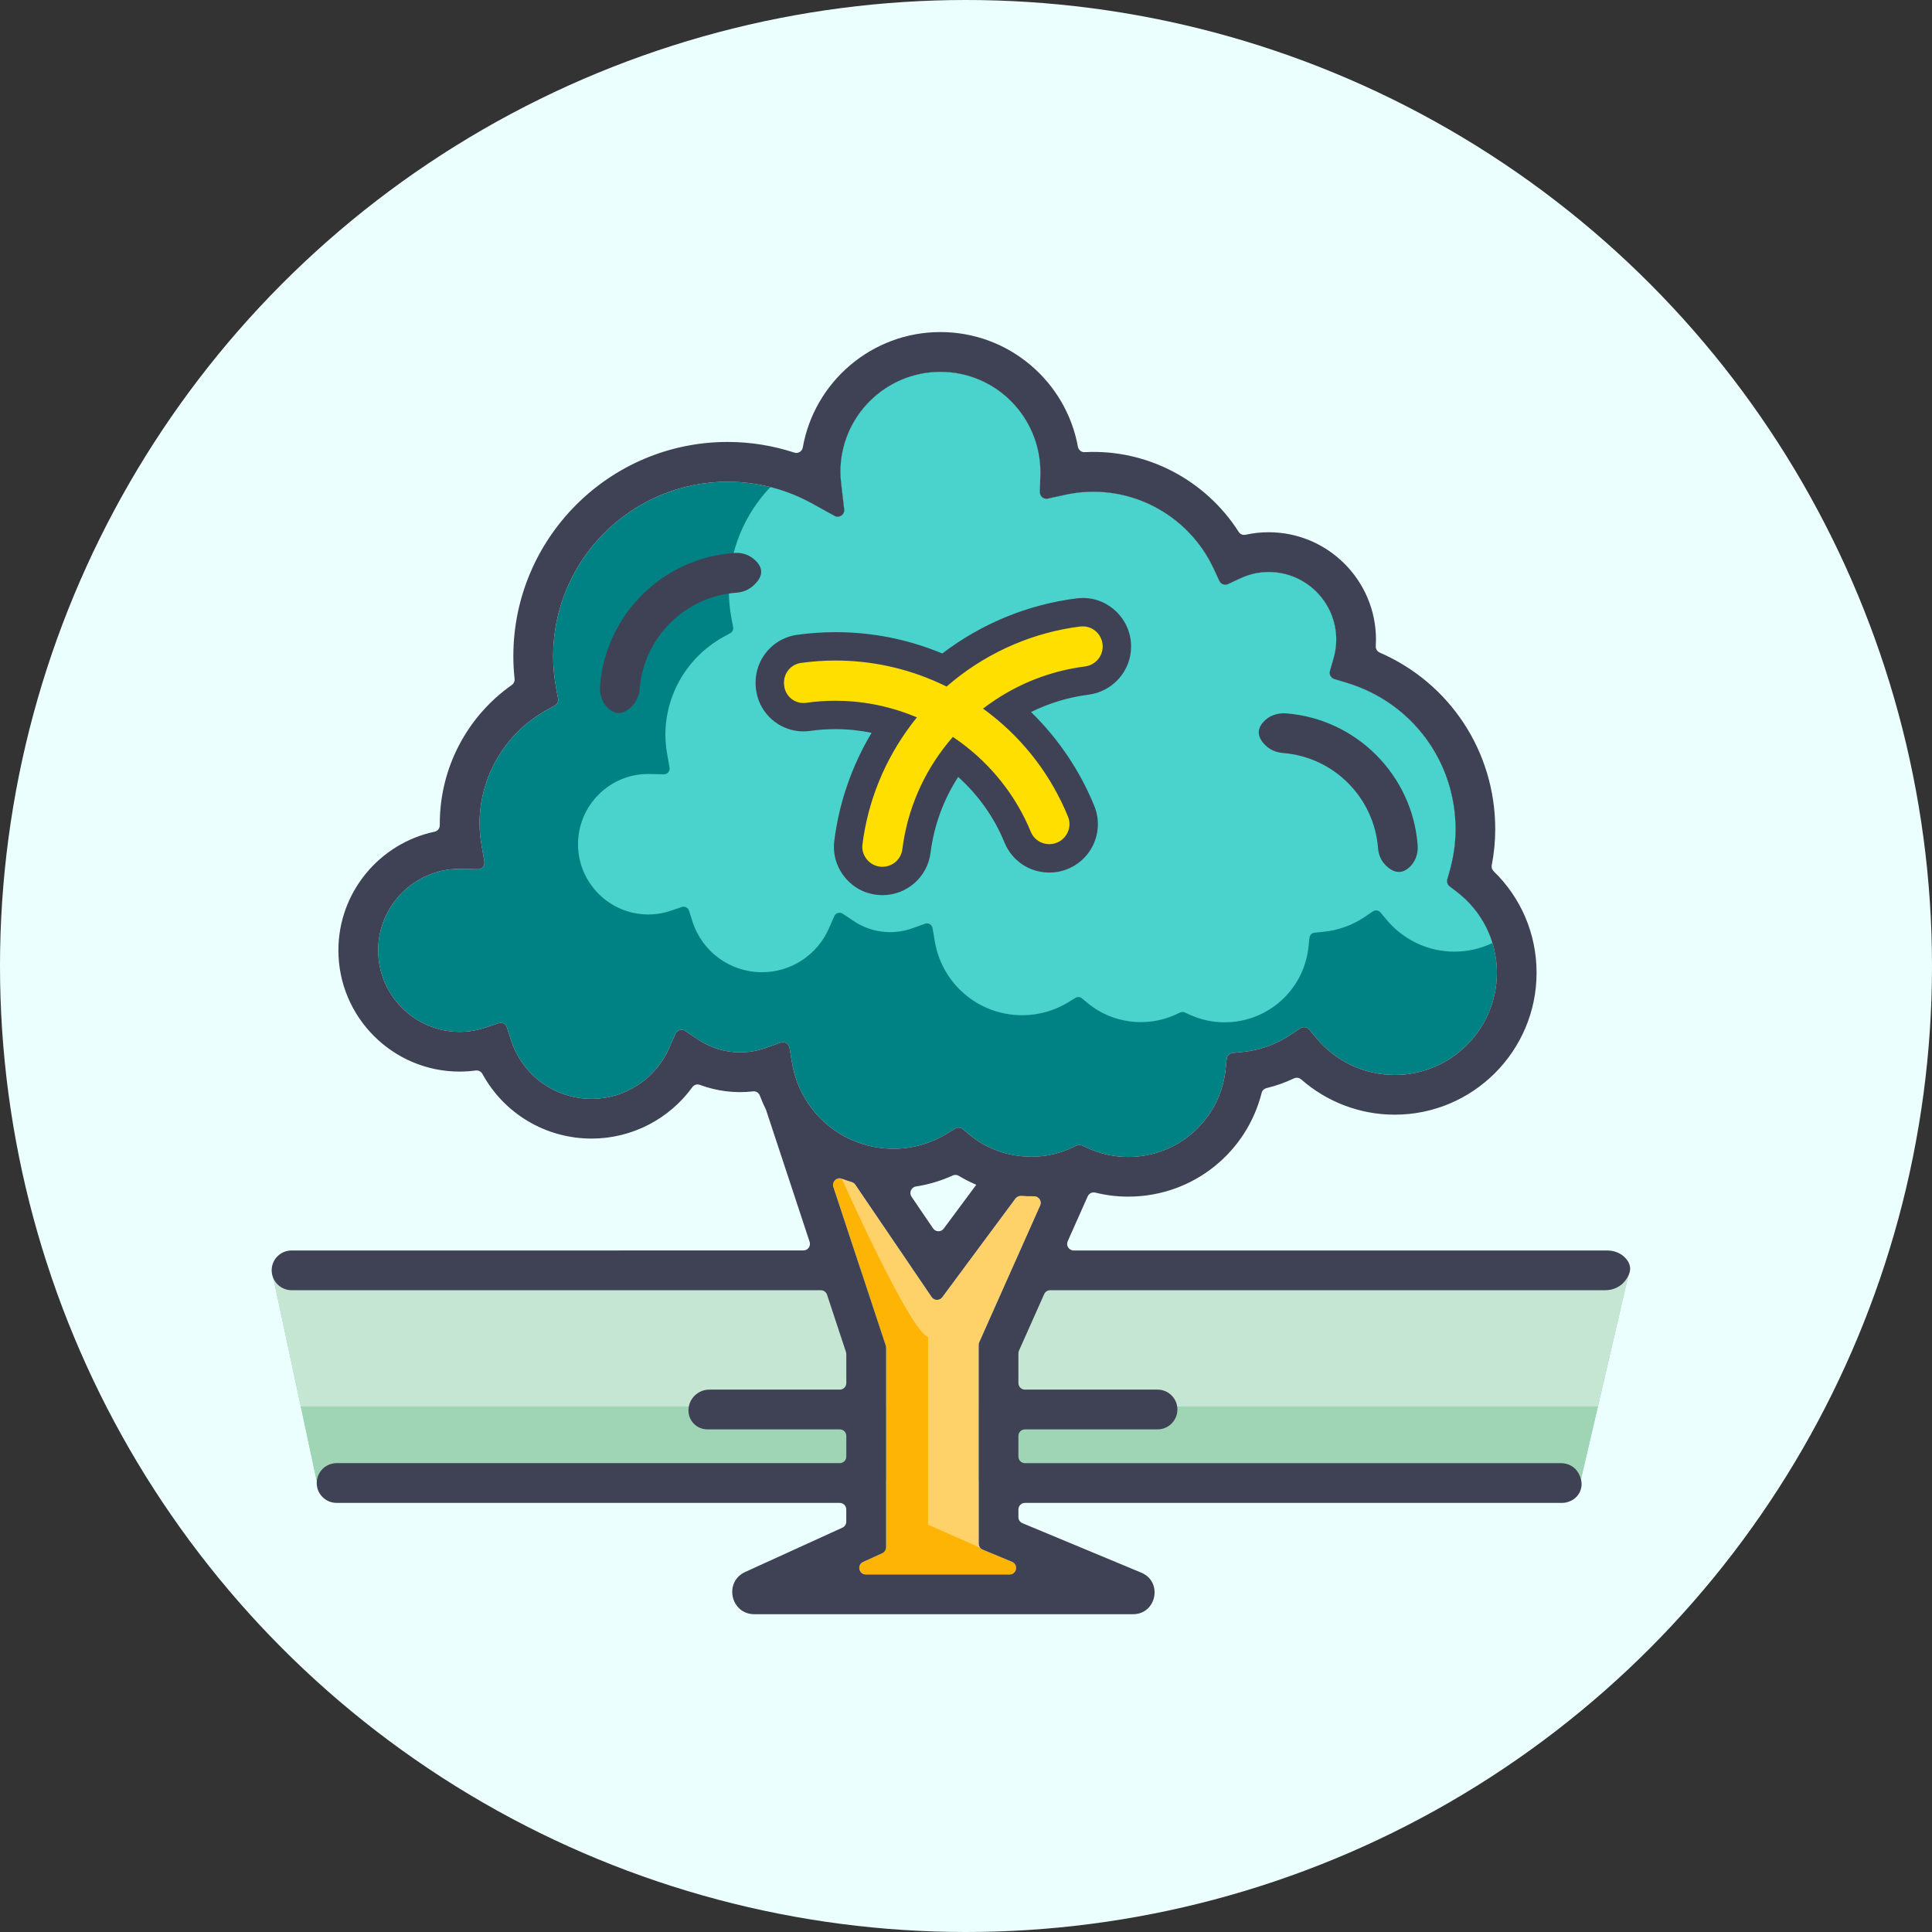 <svg width="64" height="64" viewBox="0 0 64 64" fill="none" xmlns="http://www.w3.org/2000/svg">
<rect x="0" y="0" width="64" height="64" fill="#333333" stroke="none"/>
<circle cx="32" cy="32" r="32" fill="#ECFFFF"/>
<g clip-path="url(#clip0_0_1)">
<path d="M52.364 49.04H10.487L9 42.078L53.999 42.002L52.364 49.04Z" fill="#9FD5B5"/>
<path d="M53.999 42.002L52.933 46.592L52.364 49.04H10.487L9.964 46.592L9 42.078L53.999 42.002Z" fill="#9FD5B5"/>
<path opacity="0.4" d="M53.999 42.002L52.933 46.592H9.964L9 42.078L53.999 42.002Z" fill="white"/>
<path d="M49.587 32.226C49.587 34.091 48.069 35.609 46.204 35.609C45.206 35.609 44.263 35.17 43.619 34.404L43.363 34.102C43.292 34.018 43.168 34 43.076 34.062L42.747 34.283C42.283 34.594 41.743 34.789 41.187 34.845L40.83 34.881C40.728 34.892 40.647 34.973 40.636 35.074L40.599 35.432C40.422 37.081 39.036 38.325 37.374 38.325C36.91 38.325 36.458 38.226 36.032 38.032L35.848 37.948C35.791 37.922 35.724 37.922 35.667 37.948L35.483 38.033C34.381 38.538 33.055 38.359 32.135 37.604L31.892 37.404C31.82 37.345 31.719 37.338 31.641 37.387L31.373 37.551C30.836 37.88 30.223 38.054 29.598 38.054C27.933 38.054 26.521 36.863 26.24 35.223L26.152 34.705C26.128 34.571 25.991 34.491 25.864 34.536L25.369 34.714C24.608 34.984 23.78 34.873 23.133 34.441L22.697 34.151C22.584 34.076 22.432 34.12 22.377 34.244L22.165 34.723C21.717 35.743 20.708 36.401 19.598 36.401C18.377 36.401 17.305 35.62 16.929 34.458L16.791 34.033C16.754 33.917 16.63 33.855 16.515 33.894L16.092 34.037C15.807 34.133 15.518 34.181 15.227 34.181C13.739 34.181 12.527 32.97 12.527 31.482C12.527 29.993 13.738 28.782 15.222 28.782L15.825 28.795C15.962 28.798 16.068 28.676 16.045 28.541L15.954 28.015C15.908 27.751 15.886 27.511 15.886 27.281C15.886 25.722 16.735 24.284 18.101 23.525L18.379 23.371C18.461 23.325 18.505 23.232 18.488 23.14L18.428 22.827C18.359 22.458 18.323 22.093 18.323 21.742C18.323 18.552 20.918 15.958 24.107 15.958C24.585 15.958 25.059 16.017 25.52 16.134C25.998 16.255 26.46 16.436 26.894 16.675L27.645 17.089C27.8 17.174 27.986 17.049 27.965 16.873L27.866 16.021C27.851 15.892 27.84 15.764 27.84 15.631C27.84 13.803 29.327 12.318 31.153 12.318C32.98 12.318 34.466 13.803 34.465 15.652L34.447 16.299C34.443 16.44 34.573 16.548 34.711 16.517L35.261 16.396C37.328 15.938 39.354 17.006 40.206 18.842L40.392 19.243C40.443 19.352 40.572 19.399 40.681 19.348L41.082 19.161C41.383 19.02 41.702 18.948 42.027 18.948C43.261 18.948 44.265 19.952 44.265 21.187C44.265 21.393 44.235 21.602 44.176 21.808L44.056 22.227C44.023 22.341 44.088 22.46 44.202 22.494L44.618 22.62C46.771 23.273 48.217 25.223 48.217 27.473C48.217 27.925 48.152 28.386 48.024 28.843L47.943 29.13C47.919 29.216 47.95 29.308 48.02 29.362L48.257 29.543C48.83 29.982 49.236 30.572 49.44 31.237C49.536 31.552 49.587 31.885 49.587 32.226Z" fill="#008285"/>
<path d="M49.44 31.237C49.058 31.421 48.63 31.524 48.177 31.524C47.318 31.524 46.505 31.145 45.949 30.486L45.729 30.225C45.667 30.152 45.561 30.137 45.481 30.19L45.197 30.381C44.797 30.649 44.333 30.817 43.853 30.865L43.545 30.897C43.457 30.905 43.388 30.975 43.378 31.063L43.345 31.371C43.193 32.792 41.999 33.865 40.566 33.865C40.166 33.865 39.776 33.78 39.408 33.612L39.251 33.54C39.202 33.517 39.143 33.517 39.094 33.54L38.936 33.613C37.985 34.049 36.843 33.895 36.05 33.244L35.841 33.072C35.779 33.02 35.691 33.014 35.623 33.056L35.393 33.198C34.93 33.482 34.401 33.631 33.862 33.631C32.427 33.631 31.21 32.605 30.968 31.191L30.892 30.744C30.872 30.629 30.754 30.56 30.645 30.599L30.217 30.752C29.562 30.985 28.848 30.889 28.29 30.517L27.914 30.267C27.817 30.203 27.685 30.24 27.638 30.346L27.456 30.76C27.069 31.639 26.2 32.206 25.243 32.206C24.191 32.206 23.266 31.534 22.941 30.532L22.823 30.165C22.791 30.065 22.684 30.012 22.585 30.046L22.22 30.169C21.975 30.252 21.725 30.293 21.475 30.293C20.192 30.293 19.148 29.249 19.148 27.966C19.148 26.683 20.191 25.639 21.471 25.639L21.99 25.65C22.108 25.653 22.199 25.547 22.18 25.431L22.101 24.978C22.062 24.75 22.042 24.544 22.042 24.345C22.042 23.001 22.775 21.761 23.952 21.107L24.192 20.974C24.262 20.935 24.301 20.854 24.286 20.775L24.234 20.505C24.175 20.187 24.144 19.873 24.144 19.57C24.144 18.239 24.668 17.03 25.52 16.134C25.998 16.255 26.46 16.436 26.894 16.675L27.645 17.089C27.8 17.174 27.986 17.049 27.965 16.873L27.866 16.021C27.851 15.892 27.84 15.764 27.84 15.631C27.84 13.803 29.327 12.318 31.153 12.318C32.98 12.318 34.466 13.803 34.465 15.652L34.447 16.299C34.443 16.44 34.573 16.548 34.711 16.517L35.261 16.396C37.328 15.938 39.354 17.006 40.206 18.842L40.392 19.243C40.443 19.352 40.572 19.399 40.681 19.348L41.082 19.161C41.383 19.02 41.702 18.948 42.027 18.948C43.261 18.948 44.265 19.952 44.265 21.187C44.265 21.393 44.235 21.602 44.176 21.808L44.056 22.227C44.023 22.341 44.088 22.46 44.202 22.494L44.618 22.62C46.771 23.273 48.217 25.223 48.217 27.473C48.217 27.925 48.152 28.386 48.024 28.843L47.943 29.13C47.919 29.216 47.95 29.308 48.02 29.362L48.257 29.543C48.83 29.982 49.236 30.572 49.44 31.237Z" fill="#49D3CC"/>
<path d="M24.934 19.418C25.286 19.112 25.317 18.814 24.976 18.523C24.804 18.377 24.578 18.302 24.352 18.316C21.969 18.463 20.051 20.363 19.876 22.739C19.856 23.013 19.948 23.289 20.153 23.47C20.387 23.677 20.642 23.679 20.925 23.405C21.085 23.251 21.173 23.038 21.191 22.817C21.326 21.116 22.695 19.755 24.4 19.633C24.597 19.618 24.785 19.547 24.934 19.418Z" fill="#3F4254"/>
<path d="M45.882 28.642C46.145 28.915 46.402 28.963 46.654 28.759C46.878 28.579 46.984 28.289 46.962 28.002C46.789 25.675 44.927 23.811 42.602 23.631C42.316 23.61 42.027 23.708 41.841 23.927C41.632 24.169 41.648 24.424 41.922 24.692C42.078 24.845 42.288 24.928 42.505 24.945C44.179 25.077 45.517 26.415 45.648 28.089C45.664 28.294 45.739 28.493 45.882 28.642Z" fill="#3F4254"/>
<path d="M29.232 29.183C29.117 29.183 29.002 29.166 28.891 29.132C28.75 29.09 28.616 29.016 28.503 28.92C28.201 28.666 28.055 28.3 28.103 27.916C28.278 26.511 28.8 25.16 29.618 23.987C28.985 23.785 28.334 23.684 27.678 23.684C27.377 23.684 27.072 23.705 26.772 23.748C26.72 23.755 26.667 23.759 26.615 23.759C26.113 23.759 25.671 23.421 25.541 22.938C25.458 22.628 25.5 22.3 25.656 22.038C25.833 21.741 26.128 21.545 26.466 21.497C26.87 21.44 27.276 21.412 27.677 21.412C28.918 21.412 30.123 21.67 31.258 22.179C31.266 22.183 31.276 22.186 31.286 22.191C31.294 22.184 31.302 22.178 31.311 22.171C32.589 21.14 34.117 20.489 35.731 20.288C35.784 20.28 35.837 20.279 35.872 20.279C36.493 20.279 36.999 20.789 36.999 21.417C36.999 21.987 36.57 22.472 36 22.545C35.066 22.664 34.158 22.991 33.356 23.496C34.435 24.405 35.284 25.569 35.816 26.878C35.939 27.178 35.927 27.507 35.781 27.8C35.638 28.093 35.373 28.31 35.056 28.395C34.959 28.421 34.861 28.434 34.76 28.434C34.297 28.434 33.886 28.159 33.711 27.732C33.28 26.679 32.57 25.754 31.65 25.05C30.947 25.966 30.502 27.049 30.358 28.193C30.287 28.758 29.803 29.183 29.232 29.183Z" fill="#FFDF00"/>
<path d="M35.871 20.75C36.233 20.75 36.528 21.049 36.528 21.417C36.528 21.755 36.274 22.035 35.938 22.078C34.792 22.224 33.726 22.651 32.816 23.29C32.773 23.32 32.731 23.35 32.688 23.381C32.647 23.411 32.606 23.443 32.564 23.474C32.607 23.504 32.648 23.535 32.689 23.565C32.73 23.596 32.77 23.627 32.811 23.659C33.951 24.549 34.833 25.713 35.38 27.055C35.451 27.23 35.444 27.42 35.359 27.591C35.274 27.764 35.118 27.891 34.933 27.941C34.877 27.956 34.817 27.964 34.759 27.964C34.488 27.964 34.247 27.803 34.146 27.555C33.654 26.352 32.831 25.331 31.811 24.583C31.771 24.553 31.731 24.524 31.689 24.497C31.649 24.467 31.608 24.439 31.566 24.411C31.533 24.448 31.501 24.486 31.469 24.524C31.439 24.56 31.409 24.595 31.38 24.632C30.59 25.611 30.058 26.812 29.891 28.135C29.85 28.464 29.567 28.713 29.232 28.713C29.165 28.713 29.096 28.703 29.027 28.682C28.947 28.657 28.87 28.615 28.806 28.56C28.628 28.409 28.542 28.195 28.57 27.973C28.749 26.536 29.314 25.16 30.188 24.002C30.216 23.962 30.247 23.923 30.278 23.884C30.31 23.844 30.342 23.803 30.374 23.764C30.324 23.743 30.273 23.723 30.222 23.702C30.177 23.684 30.131 23.666 30.085 23.649C29.324 23.366 28.51 23.213 27.679 23.213C27.354 23.213 27.029 23.235 26.707 23.281C26.677 23.286 26.646 23.288 26.616 23.288C26.33 23.288 26.073 23.098 25.996 22.814C25.947 22.633 25.965 22.438 26.061 22.277C26.165 22.101 26.333 21.989 26.532 21.961C26.91 21.908 27.295 21.881 27.677 21.881C28.851 21.881 30.001 22.129 31.065 22.606C31.111 22.626 31.156 22.647 31.202 22.669C31.254 22.692 31.306 22.718 31.357 22.743C31.397 22.707 31.438 22.673 31.48 22.638C31.521 22.604 31.562 22.57 31.604 22.536C32.804 21.568 34.262 20.943 35.789 20.753C35.816 20.751 35.843 20.75 35.871 20.75ZM35.871 19.809C35.797 19.809 35.733 19.813 35.668 19.822C34.053 20.024 32.519 20.653 31.215 21.647C30.088 21.179 28.899 20.941 27.677 20.941C27.254 20.941 26.826 20.971 26.402 21.03C25.921 21.098 25.502 21.377 25.253 21.796C25.032 22.168 24.971 22.628 25.088 23.059C25.273 23.748 25.902 24.229 26.616 24.229C26.69 24.229 26.764 24.223 26.839 24.212C27.117 24.173 27.399 24.153 27.679 24.153C28.079 24.153 28.479 24.195 28.872 24.276C28.217 25.373 27.794 26.595 27.637 27.858C27.57 28.392 27.78 28.924 28.2 29.279C28.361 29.416 28.554 29.521 28.756 29.582C28.912 29.629 29.072 29.653 29.233 29.653C30.041 29.653 30.724 29.051 30.825 28.253C30.938 27.352 31.252 26.494 31.741 25.737C32.413 26.342 32.938 27.084 33.276 27.911C33.523 28.515 34.105 28.905 34.76 28.905C34.901 28.905 35.041 28.888 35.176 28.851C35.626 28.73 36 28.423 36.204 28.007C36.406 27.599 36.423 27.122 36.251 26.7C35.774 25.529 35.058 24.467 34.155 23.587C34.753 23.292 35.398 23.096 36.058 23.012C36.862 22.91 37.469 22.224 37.469 21.418C37.469 20.53 36.752 19.809 35.871 19.809Z" fill="#3F4254"/>
<path d="M32.419 44.552V51.132C32.419 51.184 32.438 51.234 32.471 51.271C32.492 51.298 32.52 51.318 32.553 51.333L33.526 51.738C33.745 51.83 33.68 52.157 33.442 52.157H28.682C28.449 52.157 28.38 51.838 28.593 51.741L29.226 51.453C29.303 51.417 29.353 51.34 29.353 51.254V44.644C29.353 44.622 29.349 44.598 29.342 44.577L27.606 39.32C27.549 39.147 27.717 38.984 27.887 39.048C27.996 39.09 28.106 39.127 28.217 39.16C28.264 39.175 28.306 39.205 28.333 39.246L30.861 42.965C30.945 43.089 31.126 43.092 31.215 42.972L31.549 42.52L33.639 39.704C33.684 39.644 33.755 39.613 33.831 39.618C33.97 39.628 34.109 39.631 34.248 39.628C34.409 39.624 34.521 39.786 34.455 39.934L32.438 44.464C32.426 44.492 32.419 44.522 32.419 44.552Z" fill="#FEB404"/>
<path d="M53.851 41.681C53.699 41.511 53.473 41.424 53.245 41.424H35.569C35.411 41.424 35.305 41.262 35.369 41.118L36.032 39.629C36.076 39.533 36.18 39.48 36.282 39.506C36.637 39.595 37.002 39.64 37.373 39.64C38.452 39.64 39.449 39.267 40.233 38.636C40.988 38.029 41.546 37.184 41.793 36.205C41.813 36.126 41.874 36.065 41.953 36.046C42.267 35.97 42.573 35.861 42.864 35.723C42.945 35.686 43.038 35.699 43.105 35.758C43.958 36.506 45.053 36.925 46.202 36.925C48.794 36.925 50.901 34.816 50.901 32.224C50.901 30.942 50.39 29.744 49.48 28.862C49.426 28.809 49.402 28.735 49.416 28.662C49.493 28.264 49.532 27.866 49.532 27.471C49.532 24.891 48.023 22.625 45.706 21.618C45.623 21.581 45.568 21.498 45.574 21.407C45.578 21.333 45.581 21.26 45.581 21.186C45.581 19.226 43.986 17.631 42.026 17.631C41.768 17.631 41.513 17.659 41.264 17.714C41.174 17.734 41.083 17.698 41.034 17.62C39.943 15.911 38.005 14.87 35.931 14.978C35.823 14.984 35.728 14.908 35.708 14.802C35.317 12.642 33.422 11 31.152 11C28.875 11 26.976 12.654 26.593 14.824C26.57 14.954 26.439 15.034 26.314 14.993C25.604 14.761 24.857 14.64 24.106 14.64C20.191 14.64 17.005 17.825 17.005 21.741C17.005 21.986 17.019 22.235 17.046 22.487C17.055 22.567 17.02 22.644 16.954 22.691C15.469 23.735 14.569 25.444 14.569 27.28V27.335C14.569 27.439 14.497 27.53 14.396 27.551C12.579 27.936 11.21 29.552 11.21 31.481C11.21 33.695 13.012 35.498 15.227 35.498C15.404 35.498 15.581 35.485 15.756 35.462C15.849 35.45 15.937 35.495 15.982 35.577C16.695 36.882 18.067 37.717 19.598 37.717C20.935 37.717 22.17 37.068 22.936 36.012C22.992 35.934 23.094 35.903 23.183 35.937C23.742 36.146 24.352 36.223 24.952 36.153C25.048 36.142 25.136 36.202 25.17 36.292C25.228 36.447 25.294 36.599 25.367 36.746C25.371 36.753 25.375 36.763 25.378 36.771L25.994 38.636L26.82 41.138C26.866 41.278 26.761 41.423 26.614 41.423L9.656 41.424C9.293 41.424 9 41.717 9 42.078C9 42.262 9.074 42.427 9.194 42.547C9.314 42.666 9.48 42.74 9.662 42.74H27.19C27.285 42.74 27.367 42.801 27.397 42.889L28.024 44.788C28.031 44.81 28.035 44.834 28.035 44.856V45.816C28.035 45.935 27.938 46.033 27.818 46.033H23.498C23.116 46.033 22.806 46.342 22.806 46.724C22.806 46.897 22.876 47.053 22.988 47.166C23.102 47.279 23.259 47.35 23.431 47.35H27.818C27.938 47.35 28.035 47.447 28.035 47.567V48.251C28.035 48.371 27.938 48.468 27.818 48.468H11.151C10.787 48.468 10.492 48.764 10.492 49.128C10.492 49.309 10.565 49.474 10.685 49.592C10.803 49.712 10.968 49.785 11.149 49.785H27.817C27.937 49.785 28.034 49.883 28.034 50.003V50.408C28.034 50.492 27.984 50.57 27.907 50.605L24.685 52.074C23.97 52.401 24.202 53.473 24.989 53.473H37.531C38.313 53.473 38.528 52.397 37.806 52.096L33.869 50.457C33.788 50.423 33.736 50.344 33.736 50.255V50.003C33.736 49.883 33.832 49.786 33.953 49.786H51.737C52.017 49.786 52.281 49.614 52.364 49.346C52.422 49.162 52.388 48.979 52.287 48.797C52.173 48.59 51.948 48.469 51.712 48.469H33.953C33.832 48.469 33.736 48.371 33.736 48.252V47.567C33.736 47.447 33.832 47.35 33.953 47.35H38.345C38.709 47.35 39.003 47.054 39.003 46.691C39.003 46.51 38.93 46.344 38.81 46.226C38.691 46.106 38.527 46.033 38.345 46.033H33.953C33.832 46.033 33.736 45.935 33.736 45.816V44.834C33.736 44.802 33.742 44.772 33.754 44.745L34.59 42.869C34.625 42.79 34.703 42.74 34.789 42.74H53.18C53.426 42.74 53.664 42.637 53.82 42.447C54.04 42.177 54.067 41.92 53.851 41.681ZM34.455 39.934L32.438 44.464C32.426 44.492 32.419 44.522 32.419 44.552V51.132C32.419 51.22 32.472 51.299 32.553 51.333L33.526 51.738C33.745 51.83 33.68 52.157 33.442 52.157H28.682C28.449 52.157 28.38 51.838 28.593 51.741L29.226 51.453C29.303 51.417 29.353 51.34 29.353 51.254V44.644C29.353 44.622 29.349 44.598 29.342 44.577L27.606 39.32C27.549 39.147 27.717 38.983 27.887 39.048C27.996 39.09 28.106 39.127 28.217 39.16C28.264 39.175 28.306 39.205 28.333 39.246L30.861 42.965C30.945 43.089 31.126 43.092 31.215 42.972L33.639 39.704C33.684 39.644 33.755 39.613 33.831 39.617C33.97 39.628 34.109 39.631 34.248 39.628C34.409 39.624 34.521 39.786 34.455 39.934ZM30.341 39.304C30.761 39.239 31.172 39.117 31.561 38.939C31.627 38.909 31.701 38.914 31.763 38.952C31.947 39.065 32.141 39.16 32.34 39.247L31.262 40.699C31.174 40.82 30.992 40.816 30.909 40.692L30.197 39.644C30.107 39.512 30.183 39.329 30.341 39.304ZM32.135 37.604L31.892 37.404C31.82 37.345 31.719 37.338 31.641 37.387L31.372 37.551C30.836 37.88 30.223 38.054 29.598 38.054C27.933 38.054 26.521 36.863 26.24 35.223L26.152 34.705C26.128 34.571 25.991 34.491 25.864 34.536L25.369 34.714C24.608 34.984 23.78 34.873 23.133 34.441L22.697 34.151C22.584 34.076 22.432 34.12 22.377 34.244L22.165 34.723C21.717 35.743 20.708 36.401 19.598 36.401C18.377 36.401 17.305 35.62 16.929 34.458L16.791 34.033C16.754 33.917 16.63 33.855 16.515 33.894L16.092 34.037C15.807 34.133 15.518 34.181 15.227 34.181C13.739 34.181 12.527 32.97 12.527 31.482C12.527 29.993 13.738 28.782 15.222 28.782L15.825 28.795C15.962 28.798 16.068 28.676 16.045 28.541L15.954 28.015C15.908 27.751 15.886 27.511 15.886 27.281C15.886 25.722 16.735 24.284 18.101 23.525L18.379 23.371C18.461 23.325 18.505 23.232 18.487 23.14L18.428 22.827C18.359 22.458 18.323 22.093 18.323 21.742C18.323 18.552 20.918 15.958 24.107 15.958C25.081 15.958 26.044 16.206 26.894 16.675L27.645 17.089C27.8 17.174 27.986 17.049 27.965 16.873L27.866 16.021C27.851 15.892 27.84 15.764 27.84 15.631C27.84 13.803 29.327 12.318 31.153 12.318C32.98 12.318 34.466 13.803 34.465 15.652L34.447 16.299C34.443 16.44 34.573 16.548 34.711 16.517L35.261 16.396C37.328 15.938 39.354 17.006 40.206 18.842L40.392 19.243C40.443 19.352 40.572 19.399 40.681 19.348L41.082 19.161C41.383 19.02 41.702 18.948 42.027 18.948C43.261 18.948 44.265 19.952 44.265 21.187C44.265 21.393 44.235 21.602 44.176 21.808L44.056 22.227C44.023 22.34 44.088 22.46 44.202 22.494L44.618 22.62C46.771 23.273 48.217 25.223 48.217 27.473C48.217 27.925 48.152 28.386 48.024 28.843L47.943 29.13C47.919 29.216 47.95 29.308 48.02 29.362L48.257 29.543C49.102 30.19 49.586 31.169 49.586 32.226C49.586 34.091 48.069 35.609 46.204 35.609C45.206 35.609 44.263 35.17 43.619 34.404L43.363 34.102C43.292 34.018 43.168 34 43.076 34.062L42.747 34.283C42.283 34.594 41.743 34.789 41.187 34.845L40.83 34.881C40.728 34.892 40.647 34.973 40.636 35.074L40.599 35.432C40.422 37.081 39.036 38.325 37.374 38.325C36.91 38.325 36.458 38.226 36.032 38.032L35.848 37.948C35.791 37.922 35.724 37.922 35.667 37.948L35.483 38.032C34.381 38.538 33.055 38.359 32.135 37.604Z" fill="#3F4254"/>
<path opacity="0.4" d="M32.419 44.552V51.132C32.419 51.184 32.438 51.234 32.471 51.271L30.744 50.508V44.296C30.132 44.083 27.887 39.048 27.887 39.048C27.996 39.09 28.106 39.126 28.217 39.16C28.264 39.174 28.306 39.205 28.333 39.246L30.861 42.965C30.945 43.089 31.126 43.092 31.215 42.972L31.549 42.52L33.639 39.704C33.684 39.644 33.755 39.613 33.83 39.617C33.97 39.628 34.109 39.631 34.248 39.628C34.409 39.624 34.521 39.786 34.455 39.934L32.438 44.464C32.426 44.492 32.419 44.522 32.419 44.552Z" fill="white"/>
</g>
<defs>
<clipPath id="clip0_0_1">
<rect width="45" height="42.473" fill="white" transform="translate(9 11)"/>
</clipPath>
</defs>
</svg>
